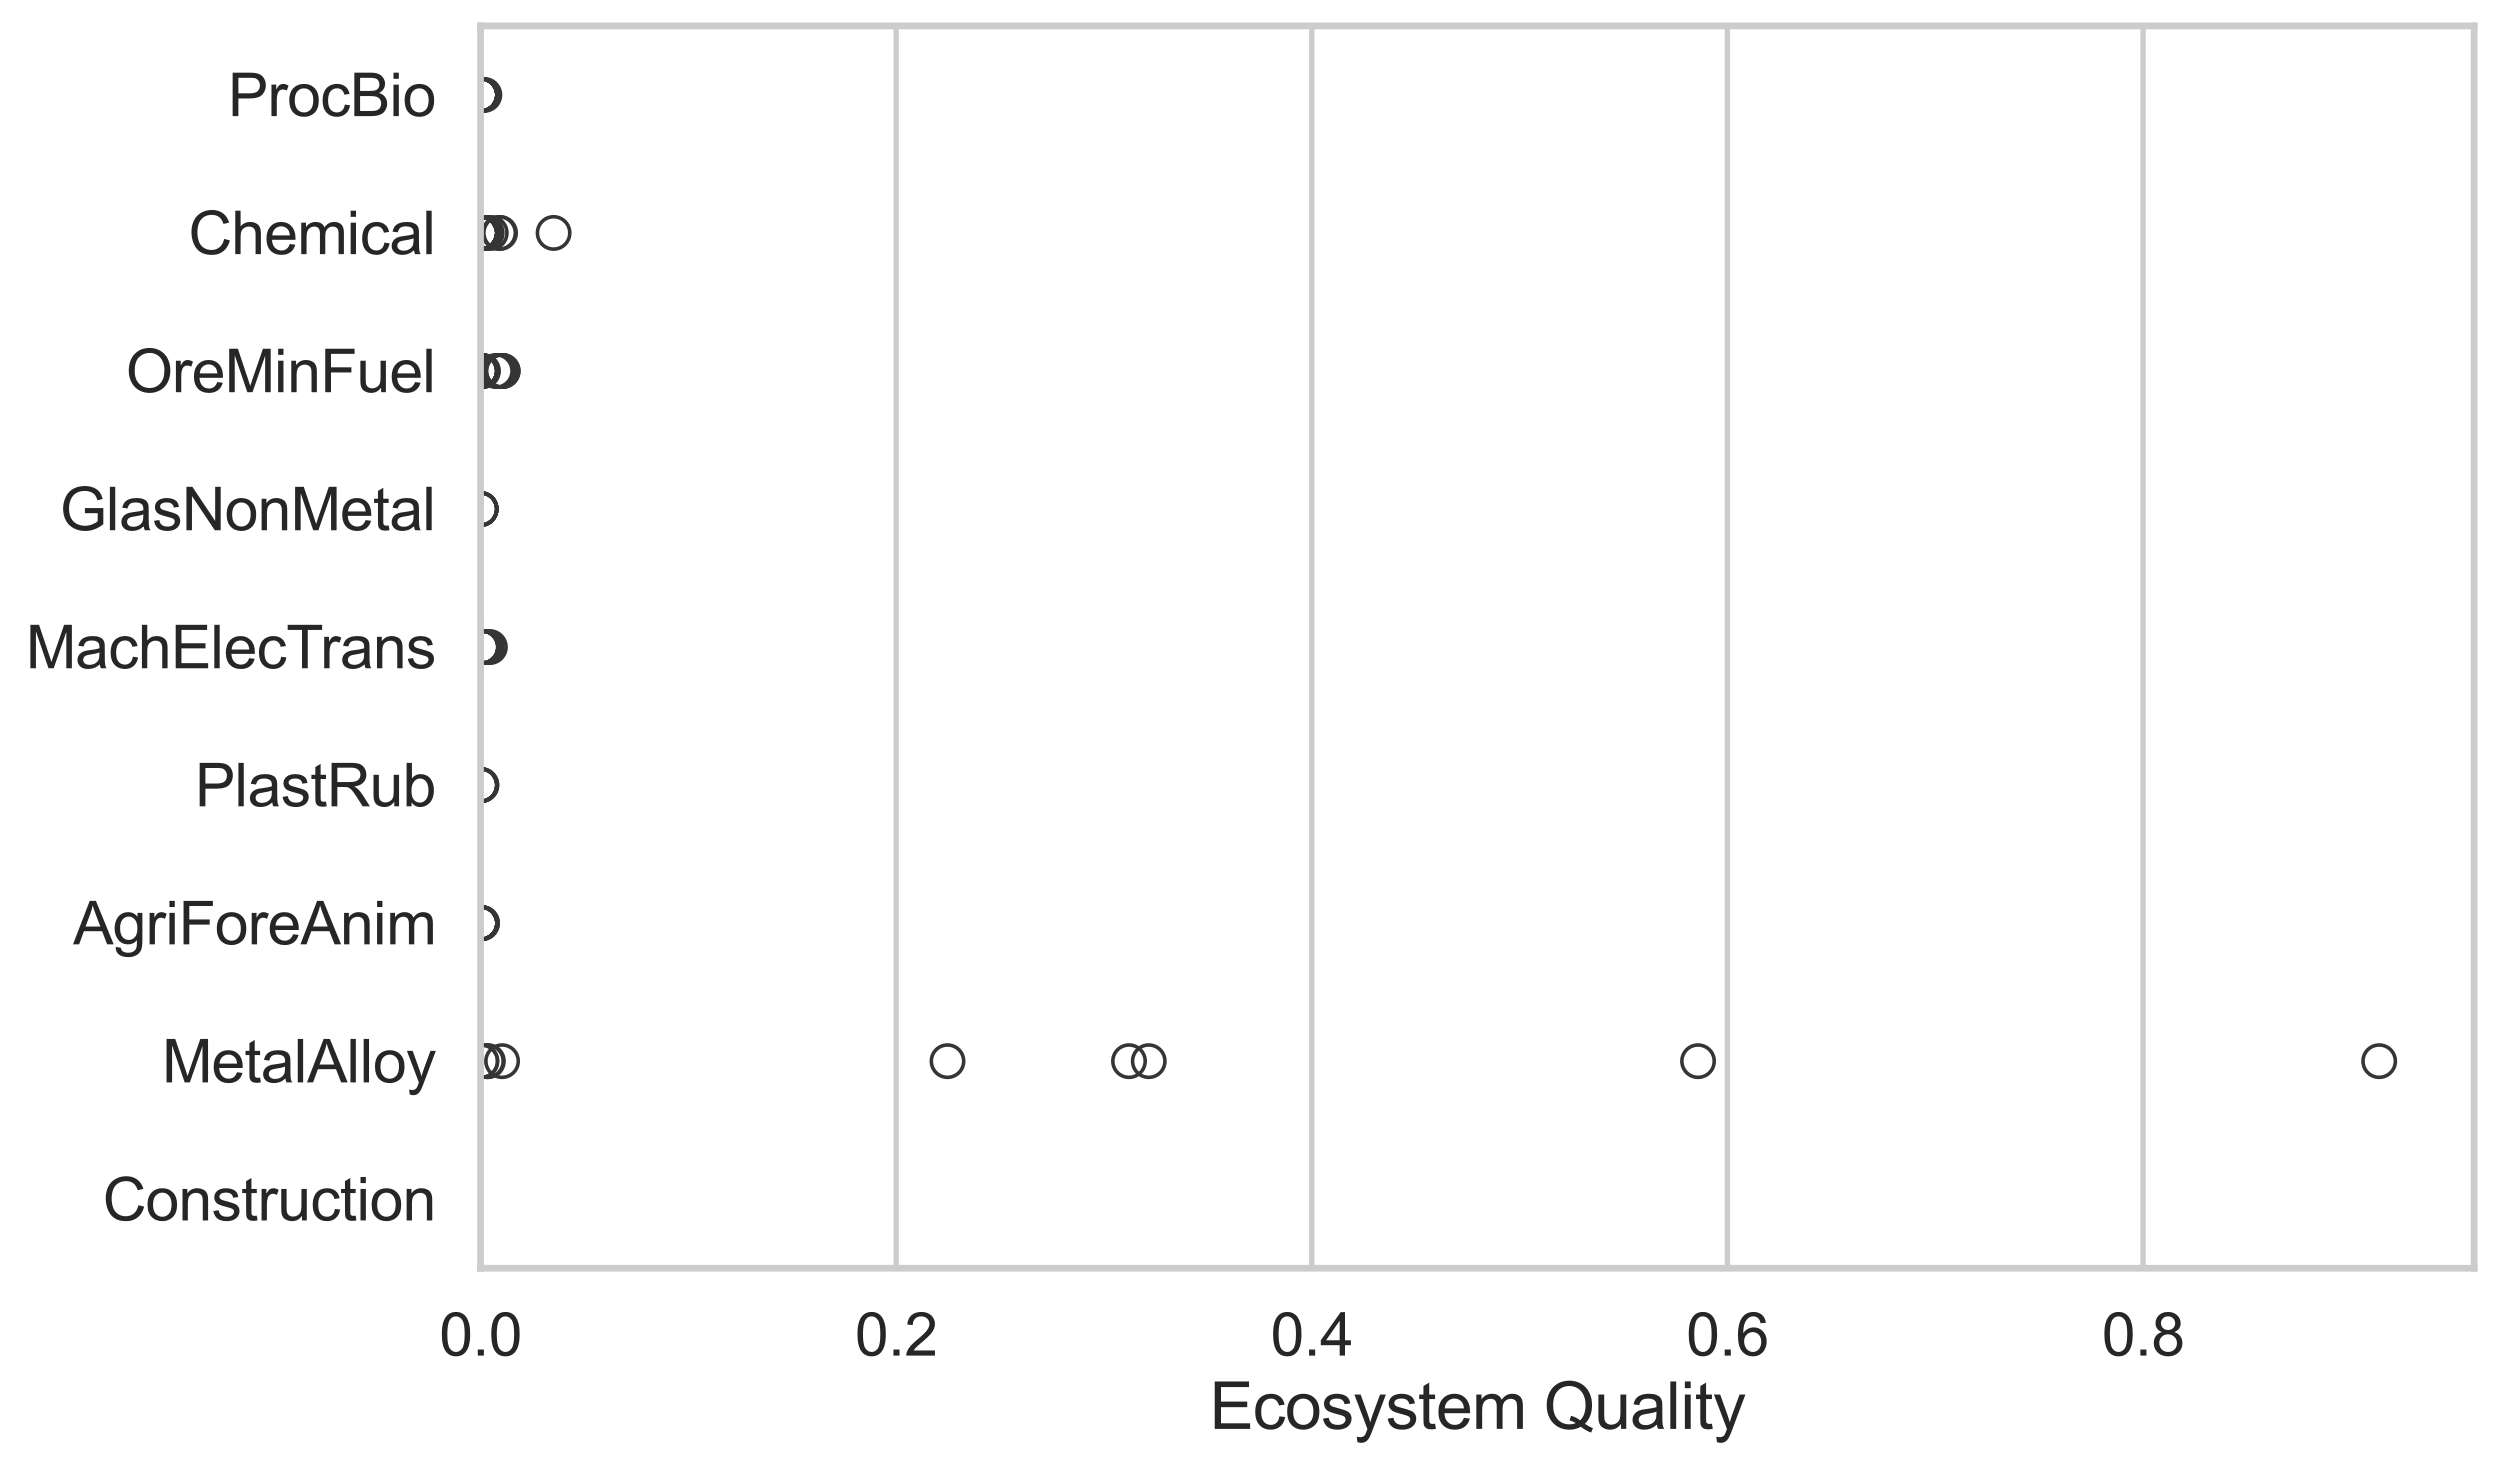 <?xml version="1.0" encoding="utf-8" standalone="no"?>
<!DOCTYPE svg PUBLIC "-//W3C//DTD SVG 1.1//EN"
  "http://www.w3.org/Graphics/SVG/1.1/DTD/svg11.dtd">
<svg xmlns:xlink="http://www.w3.org/1999/xlink" width="695.577pt" height="408.553pt" viewBox="0 0 695.577 408.553" xmlns="http://www.w3.org/2000/svg" version="1.1">
 <defs>
  <style type="text/css">*{stroke-linejoin: round; stroke-linecap: butt}</style>
 </defs>
 <g id="figure_1">
  <g id="patch_1">
   <path d="M 0 408.553 
L 695.577 408.553 
L 695.577 0 
L 0 0 
z
" style="fill: #ffffff"/>
  </g>
  <g id="axes_1">
   <g id="patch_2">
    <path d="M 133.697 352.86 
L 688.377 352.86 
L 688.377 7.2 
L 133.697 7.2 
z
" style="fill: #ffffff"/>
   </g>
   <g id="matplotlib.axis_1">
    <g id="xtick_1">
     <g id="line2d_1">
      <path d="M 133.697 352.86 
L 133.697 7.2 
" clip-path="url(#pd513750898)" style="fill: none; stroke: #cccccc; stroke-width: 1.5; stroke-linecap: round"/>
     </g>
     <g id="text_1">
      <!-- 0.0 -->
      <g style="fill: #262626" transform="translate(122.229 377.17) scale(0.165 -0.165)">
       <defs>
        <path id="ArialMT-30" d="M 266 2259 
Q 266 3072 433 3567 
Q 600 4063 929 4331 
Q 1259 4600 1759 4600 
Q 2128 4600 2406 4451 
Q 2684 4303 2865 4023 
Q 3047 3744 3150 3342 
Q 3253 2941 3253 2259 
Q 3253 1453 3087 958 
Q 2922 463 2592 192 
Q 2263 -78 1759 -78 
Q 1097 -78 719 397 
Q 266 969 266 2259 
z
M 844 2259 
Q 844 1131 1108 757 
Q 1372 384 1759 384 
Q 2147 384 2411 759 
Q 2675 1134 2675 2259 
Q 2675 3391 2411 3762 
Q 2147 4134 1753 4134 
Q 1366 4134 1134 3806 
Q 844 3388 844 2259 
z
" transform="scale(0.016)"/>
        <path id="ArialMT-2e" d="M 581 0 
L 581 641 
L 1222 641 
L 1222 0 
L 581 0 
z
" transform="scale(0.016)"/>
       </defs>
       <use xlink:href="#ArialMT-30"/>
       <use xlink:href="#ArialMT-2e" transform="translate(55.615 0)"/>
       <use xlink:href="#ArialMT-30" transform="translate(83.398 0)"/>
      </g>
     </g>
    </g>
    <g id="xtick_2">
     <g id="line2d_2">
      <path d="M 249.34 352.86 
L 249.34 7.2 
" clip-path="url(#pd513750898)" style="fill: none; stroke: #cccccc; stroke-width: 1.5; stroke-linecap: round"/>
     </g>
     <g id="text_2">
      <!-- 0.2 -->
      <g style="fill: #262626" transform="translate(237.873 377.17) scale(0.165 -0.165)">
       <defs>
        <path id="ArialMT-32" d="M 3222 541 
L 3222 0 
L 194 0 
Q 188 203 259 391 
Q 375 700 629 1000 
Q 884 1300 1366 1694 
Q 2113 2306 2375 2664 
Q 2638 3022 2638 3341 
Q 2638 3675 2398 3904 
Q 2159 4134 1775 4134 
Q 1369 4134 1125 3890 
Q 881 3647 878 3216 
L 300 3275 
Q 359 3922 746 4261 
Q 1134 4600 1788 4600 
Q 2447 4600 2831 4234 
Q 3216 3869 3216 3328 
Q 3216 3053 3103 2787 
Q 2991 2522 2730 2228 
Q 2469 1934 1863 1422 
Q 1356 997 1212 845 
Q 1069 694 975 541 
L 3222 541 
z
" transform="scale(0.016)"/>
       </defs>
       <use xlink:href="#ArialMT-30"/>
       <use xlink:href="#ArialMT-2e" transform="translate(55.615 0)"/>
       <use xlink:href="#ArialMT-32" transform="translate(83.398 0)"/>
      </g>
     </g>
    </g>
    <g id="xtick_3">
     <g id="line2d_3">
      <path d="M 364.983 352.86 
L 364.983 7.2 
" clip-path="url(#pd513750898)" style="fill: none; stroke: #cccccc; stroke-width: 1.5; stroke-linecap: round"/>
     </g>
     <g id="text_3">
      <!-- 0.4 -->
      <g style="fill: #262626" transform="translate(353.516 377.17) scale(0.165 -0.165)">
       <defs>
        <path id="ArialMT-34" d="M 2069 0 
L 2069 1097 
L 81 1097 
L 81 1613 
L 2172 4581 
L 2631 4581 
L 2631 1613 
L 3250 1613 
L 3250 1097 
L 2631 1097 
L 2631 0 
L 2069 0 
z
M 2069 1613 
L 2069 3678 
L 634 1613 
L 2069 1613 
z
" transform="scale(0.016)"/>
       </defs>
       <use xlink:href="#ArialMT-30"/>
       <use xlink:href="#ArialMT-2e" transform="translate(55.615 0)"/>
       <use xlink:href="#ArialMT-34" transform="translate(83.398 0)"/>
      </g>
     </g>
    </g>
    <g id="xtick_4">
     <g id="line2d_4">
      <path d="M 480.626 352.86 
L 480.626 7.2 
" clip-path="url(#pd513750898)" style="fill: none; stroke: #cccccc; stroke-width: 1.5; stroke-linecap: round"/>
     </g>
     <g id="text_4">
      <!-- 0.6 -->
      <g style="fill: #262626" transform="translate(469.159 377.17) scale(0.165 -0.165)">
       <defs>
        <path id="ArialMT-36" d="M 3184 3459 
L 2625 3416 
Q 2550 3747 2413 3897 
Q 2184 4138 1850 4138 
Q 1581 4138 1378 3988 
Q 1113 3794 959 3422 
Q 806 3050 800 2363 
Q 1003 2672 1297 2822 
Q 1591 2972 1913 2972 
Q 2475 2972 2870 2558 
Q 3266 2144 3266 1488 
Q 3266 1056 3080 686 
Q 2894 316 2569 119 
Q 2244 -78 1831 -78 
Q 1128 -78 684 439 
Q 241 956 241 2144 
Q 241 3472 731 4075 
Q 1159 4600 1884 4600 
Q 2425 4600 2770 4297 
Q 3116 3994 3184 3459 
z
M 888 1484 
Q 888 1194 1011 928 
Q 1134 663 1356 523 
Q 1578 384 1822 384 
Q 2178 384 2434 671 
Q 2691 959 2691 1453 
Q 2691 1928 2437 2201 
Q 2184 2475 1800 2475 
Q 1419 2475 1153 2201 
Q 888 1928 888 1484 
z
" transform="scale(0.016)"/>
       </defs>
       <use xlink:href="#ArialMT-30"/>
       <use xlink:href="#ArialMT-2e" transform="translate(55.615 0)"/>
       <use xlink:href="#ArialMT-36" transform="translate(83.398 0)"/>
      </g>
     </g>
    </g>
    <g id="xtick_5">
     <g id="line2d_5">
      <path d="M 596.269 352.86 
L 596.269 7.2 
" clip-path="url(#pd513750898)" style="fill: none; stroke: #cccccc; stroke-width: 1.5; stroke-linecap: round"/>
     </g>
     <g id="text_5">
      <!-- 0.8 -->
      <g style="fill: #262626" transform="translate(584.802 377.17) scale(0.165 -0.165)">
       <defs>
        <path id="ArialMT-38" d="M 1131 2484 
Q 781 2613 612 2850 
Q 444 3088 444 3419 
Q 444 3919 803 4259 
Q 1163 4600 1759 4600 
Q 2359 4600 2725 4251 
Q 3091 3903 3091 3403 
Q 3091 3084 2923 2848 
Q 2756 2613 2416 2484 
Q 2838 2347 3058 2040 
Q 3278 1734 3278 1309 
Q 3278 722 2862 322 
Q 2447 -78 1769 -78 
Q 1091 -78 675 323 
Q 259 725 259 1325 
Q 259 1772 486 2073 
Q 713 2375 1131 2484 
z
M 1019 3438 
Q 1019 3113 1228 2906 
Q 1438 2700 1772 2700 
Q 2097 2700 2305 2904 
Q 2513 3109 2513 3406 
Q 2513 3716 2298 3927 
Q 2084 4138 1766 4138 
Q 1444 4138 1231 3931 
Q 1019 3725 1019 3438 
z
M 838 1322 
Q 838 1081 952 856 
Q 1066 631 1291 507 
Q 1516 384 1775 384 
Q 2178 384 2440 643 
Q 2703 903 2703 1303 
Q 2703 1709 2433 1975 
Q 2163 2241 1756 2241 
Q 1359 2241 1098 1978 
Q 838 1716 838 1322 
z
" transform="scale(0.016)"/>
       </defs>
       <use xlink:href="#ArialMT-30"/>
       <use xlink:href="#ArialMT-2e" transform="translate(55.615 0)"/>
       <use xlink:href="#ArialMT-38" transform="translate(83.398 0)"/>
      </g>
     </g>
    </g>
    <g id="text_6">
     <!-- Ecosystem Quality -->
     <g style="fill: #262626" transform="translate(336.517 397.564) scale(0.18 -0.18)">
      <defs>
       <path id="ArialMT-45" d="M 506 0 
L 506 4581 
L 3819 4581 
L 3819 4041 
L 1113 4041 
L 1113 2638 
L 3647 2638 
L 3647 2100 
L 1113 2100 
L 1113 541 
L 3925 541 
L 3925 0 
L 506 0 
z
" transform="scale(0.016)"/>
       <path id="ArialMT-63" d="M 2588 1216 
L 3141 1144 
Q 3050 572 2676 248 
Q 2303 -75 1759 -75 
Q 1078 -75 664 370 
Q 250 816 250 1647 
Q 250 2184 428 2587 
Q 606 2991 970 3192 
Q 1334 3394 1763 3394 
Q 2303 3394 2647 3120 
Q 2991 2847 3088 2344 
L 2541 2259 
Q 2463 2594 2264 2762 
Q 2066 2931 1784 2931 
Q 1359 2931 1093 2626 
Q 828 2322 828 1663 
Q 828 994 1084 691 
Q 1341 388 1753 388 
Q 2084 388 2306 591 
Q 2528 794 2588 1216 
z
" transform="scale(0.016)"/>
       <path id="ArialMT-6f" d="M 213 1659 
Q 213 2581 725 3025 
Q 1153 3394 1769 3394 
Q 2453 3394 2887 2945 
Q 3322 2497 3322 1706 
Q 3322 1066 3130 698 
Q 2938 331 2570 128 
Q 2203 -75 1769 -75 
Q 1072 -75 642 372 
Q 213 819 213 1659 
z
M 791 1659 
Q 791 1022 1069 705 
Q 1347 388 1769 388 
Q 2188 388 2466 706 
Q 2744 1025 2744 1678 
Q 2744 2294 2464 2611 
Q 2184 2928 1769 2928 
Q 1347 2928 1069 2612 
Q 791 2297 791 1659 
z
" transform="scale(0.016)"/>
       <path id="ArialMT-73" d="M 197 991 
L 753 1078 
Q 800 744 1014 566 
Q 1228 388 1613 388 
Q 2000 388 2187 545 
Q 2375 703 2375 916 
Q 2375 1106 2209 1216 
Q 2094 1291 1634 1406 
Q 1016 1563 777 1677 
Q 538 1791 414 1992 
Q 291 2194 291 2438 
Q 291 2659 392 2848 
Q 494 3038 669 3163 
Q 800 3259 1026 3326 
Q 1253 3394 1513 3394 
Q 1903 3394 2198 3281 
Q 2494 3169 2634 2976 
Q 2775 2784 2828 2463 
L 2278 2388 
Q 2241 2644 2061 2787 
Q 1881 2931 1553 2931 
Q 1166 2931 1000 2803 
Q 834 2675 834 2503 
Q 834 2394 903 2306 
Q 972 2216 1119 2156 
Q 1203 2125 1616 2013 
Q 2213 1853 2448 1751 
Q 2684 1650 2818 1456 
Q 2953 1263 2953 975 
Q 2953 694 2789 445 
Q 2625 197 2315 61 
Q 2006 -75 1616 -75 
Q 969 -75 630 194 
Q 291 463 197 991 
z
" transform="scale(0.016)"/>
       <path id="ArialMT-79" d="M 397 -1278 
L 334 -750 
Q 519 -800 656 -800 
Q 844 -800 956 -737 
Q 1069 -675 1141 -563 
Q 1194 -478 1313 -144 
Q 1328 -97 1363 -6 
L 103 3319 
L 709 3319 
L 1400 1397 
Q 1534 1031 1641 628 
Q 1738 1016 1872 1384 
L 2581 3319 
L 3144 3319 
L 1881 -56 
Q 1678 -603 1566 -809 
Q 1416 -1088 1222 -1217 
Q 1028 -1347 759 -1347 
Q 597 -1347 397 -1278 
z
" transform="scale(0.016)"/>
       <path id="ArialMT-74" d="M 1650 503 
L 1731 6 
Q 1494 -44 1306 -44 
Q 1000 -44 831 53 
Q 663 150 594 308 
Q 525 466 525 972 
L 525 2881 
L 113 2881 
L 113 3319 
L 525 3319 
L 525 4141 
L 1084 4478 
L 1084 3319 
L 1650 3319 
L 1650 2881 
L 1084 2881 
L 1084 941 
Q 1084 700 1114 631 
Q 1144 563 1211 522 
Q 1278 481 1403 481 
Q 1497 481 1650 503 
z
" transform="scale(0.016)"/>
       <path id="ArialMT-65" d="M 2694 1069 
L 3275 997 
Q 3138 488 2766 206 
Q 2394 -75 1816 -75 
Q 1088 -75 661 373 
Q 234 822 234 1631 
Q 234 2469 665 2931 
Q 1097 3394 1784 3394 
Q 2450 3394 2872 2941 
Q 3294 2488 3294 1666 
Q 3294 1616 3291 1516 
L 816 1516 
Q 847 969 1125 678 
Q 1403 388 1819 388 
Q 2128 388 2347 550 
Q 2566 713 2694 1069 
z
M 847 1978 
L 2700 1978 
Q 2663 2397 2488 2606 
Q 2219 2931 1791 2931 
Q 1403 2931 1139 2672 
Q 875 2413 847 1978 
z
" transform="scale(0.016)"/>
       <path id="ArialMT-6d" d="M 422 0 
L 422 3319 
L 925 3319 
L 925 2853 
Q 1081 3097 1340 3245 
Q 1600 3394 1931 3394 
Q 2300 3394 2536 3241 
Q 2772 3088 2869 2813 
Q 3263 3394 3894 3394 
Q 4388 3394 4653 3120 
Q 4919 2847 4919 2278 
L 4919 0 
L 4359 0 
L 4359 2091 
Q 4359 2428 4304 2576 
Q 4250 2725 4106 2815 
Q 3963 2906 3769 2906 
Q 3419 2906 3187 2673 
Q 2956 2441 2956 1928 
L 2956 0 
L 2394 0 
L 2394 2156 
Q 2394 2531 2256 2718 
Q 2119 2906 1806 2906 
Q 1569 2906 1367 2781 
Q 1166 2656 1075 2415 
Q 984 2175 984 1722 
L 984 0 
L 422 0 
z
" transform="scale(0.016)"/>
       <path id="ArialMT-20" transform="scale(0.016)"/>
       <path id="ArialMT-51" d="M 3966 491 
Q 4388 200 4744 66 
L 4566 -356 
Q 4072 -178 3581 206 
Q 3072 -78 2456 -78 
Q 1834 -78 1328 222 
Q 822 522 548 1065 
Q 275 1609 275 2291 
Q 275 2969 550 3525 
Q 825 4081 1333 4372 
Q 1841 4663 2469 4663 
Q 3103 4663 3612 4361 
Q 4122 4059 4389 3517 
Q 4656 2975 4656 2294 
Q 4656 1728 4484 1276 
Q 4313 825 3966 491 
z
M 2631 1266 
Q 3156 1119 3497 828 
Q 4031 1316 4031 2294 
Q 4031 2850 3842 3265 
Q 3653 3681 3289 3911 
Q 2925 4141 2472 4141 
Q 1794 4141 1347 3677 
Q 900 3213 900 2291 
Q 900 1397 1342 919 
Q 1784 441 2472 441 
Q 2797 441 3084 563 
Q 2800 747 2484 825 
L 2631 1266 
z
" transform="scale(0.016)"/>
       <path id="ArialMT-75" d="M 2597 0 
L 2597 488 
Q 2209 -75 1544 -75 
Q 1250 -75 995 37 
Q 741 150 617 320 
Q 494 491 444 738 
Q 409 903 409 1263 
L 409 3319 
L 972 3319 
L 972 1478 
Q 972 1038 1006 884 
Q 1059 663 1231 536 
Q 1403 409 1656 409 
Q 1909 409 2131 539 
Q 2353 669 2445 892 
Q 2538 1116 2538 1541 
L 2538 3319 
L 3100 3319 
L 3100 0 
L 2597 0 
z
" transform="scale(0.016)"/>
       <path id="ArialMT-61" d="M 2588 409 
Q 2275 144 1986 34 
Q 1697 -75 1366 -75 
Q 819 -75 525 192 
Q 231 459 231 875 
Q 231 1119 342 1320 
Q 453 1522 633 1644 
Q 813 1766 1038 1828 
Q 1203 1872 1538 1913 
Q 2219 1994 2541 2106 
Q 2544 2222 2544 2253 
Q 2544 2597 2384 2738 
Q 2169 2928 1744 2928 
Q 1347 2928 1158 2789 
Q 969 2650 878 2297 
L 328 2372 
Q 403 2725 575 2942 
Q 747 3159 1072 3276 
Q 1397 3394 1825 3394 
Q 2250 3394 2515 3294 
Q 2781 3194 2906 3042 
Q 3031 2891 3081 2659 
Q 3109 2516 3109 2141 
L 3109 1391 
Q 3109 606 3145 398 
Q 3181 191 3288 0 
L 2700 0 
Q 2613 175 2588 409 
z
M 2541 1666 
Q 2234 1541 1622 1453 
Q 1275 1403 1131 1340 
Q 988 1278 909 1158 
Q 831 1038 831 891 
Q 831 666 1001 516 
Q 1172 366 1500 366 
Q 1825 366 2078 508 
Q 2331 650 2450 897 
Q 2541 1088 2541 1459 
L 2541 1666 
z
" transform="scale(0.016)"/>
       <path id="ArialMT-6c" d="M 409 0 
L 409 4581 
L 972 4581 
L 972 0 
L 409 0 
z
" transform="scale(0.016)"/>
       <path id="ArialMT-69" d="M 425 3934 
L 425 4581 
L 988 4581 
L 988 3934 
L 425 3934 
z
M 425 0 
L 425 3319 
L 988 3319 
L 988 0 
L 425 0 
z
" transform="scale(0.016)"/>
      </defs>
      <use xlink:href="#ArialMT-45"/>
      <use xlink:href="#ArialMT-63" transform="translate(66.699 0)"/>
      <use xlink:href="#ArialMT-6f" transform="translate(116.699 0)"/>
      <use xlink:href="#ArialMT-73" transform="translate(172.314 0)"/>
      <use xlink:href="#ArialMT-79" transform="translate(222.314 0)"/>
      <use xlink:href="#ArialMT-73" transform="translate(272.314 0)"/>
      <use xlink:href="#ArialMT-74" transform="translate(322.314 0)"/>
      <use xlink:href="#ArialMT-65" transform="translate(350.098 0)"/>
      <use xlink:href="#ArialMT-6d" transform="translate(405.713 0)"/>
      <use xlink:href="#ArialMT-20" transform="translate(489.014 0)"/>
      <use xlink:href="#ArialMT-51" transform="translate(516.797 0)"/>
      <use xlink:href="#ArialMT-75" transform="translate(594.58 0)"/>
      <use xlink:href="#ArialMT-61" transform="translate(650.195 0)"/>
      <use xlink:href="#ArialMT-6c" transform="translate(705.811 0)"/>
      <use xlink:href="#ArialMT-69" transform="translate(728.027 0)"/>
      <use xlink:href="#ArialMT-74" transform="translate(750.244 0)"/>
      <use xlink:href="#ArialMT-79" transform="translate(778.027 0)"/>
     </g>
    </g>
   </g>
   <g id="matplotlib.axis_2">
    <g id="ytick_1">
     <g id="text_7">
      <!-- ProcBio -->
      <g style="fill: #262626" transform="translate(63.424 32.309) scale(0.165 -0.165)">
       <defs>
        <path id="ArialMT-50" d="M 494 0 
L 494 4581 
L 2222 4581 
Q 2678 4581 2919 4538 
Q 3256 4481 3484 4323 
Q 3713 4166 3852 3881 
Q 3991 3597 3991 3256 
Q 3991 2672 3619 2267 
Q 3247 1863 2275 1863 
L 1100 1863 
L 1100 0 
L 494 0 
z
M 1100 2403 
L 2284 2403 
Q 2872 2403 3119 2622 
Q 3366 2841 3366 3238 
Q 3366 3525 3220 3729 
Q 3075 3934 2838 4000 
Q 2684 4041 2272 4041 
L 1100 4041 
L 1100 2403 
z
" transform="scale(0.016)"/>
        <path id="ArialMT-72" d="M 416 0 
L 416 3319 
L 922 3319 
L 922 2816 
Q 1116 3169 1280 3281 
Q 1444 3394 1641 3394 
Q 1925 3394 2219 3213 
L 2025 2691 
Q 1819 2813 1613 2813 
Q 1428 2813 1281 2702 
Q 1134 2591 1072 2394 
Q 978 2094 978 1738 
L 978 0 
L 416 0 
z
" transform="scale(0.016)"/>
        <path id="ArialMT-42" d="M 469 0 
L 469 4581 
L 2188 4581 
Q 2713 4581 3030 4442 
Q 3347 4303 3526 4014 
Q 3706 3725 3706 3409 
Q 3706 3116 3547 2856 
Q 3388 2597 3066 2438 
Q 3481 2316 3704 2022 
Q 3928 1728 3928 1328 
Q 3928 1006 3792 729 
Q 3656 453 3456 303 
Q 3256 153 2954 76 
Q 2653 0 2216 0 
L 469 0 
z
M 1075 2656 
L 2066 2656 
Q 2469 2656 2644 2709 
Q 2875 2778 2992 2937 
Q 3109 3097 3109 3338 
Q 3109 3566 3000 3739 
Q 2891 3913 2687 3977 
Q 2484 4041 1991 4041 
L 1075 4041 
L 1075 2656 
z
M 1075 541 
L 2216 541 
Q 2509 541 2628 563 
Q 2838 600 2978 687 
Q 3119 775 3209 942 
Q 3300 1109 3300 1328 
Q 3300 1584 3169 1773 
Q 3038 1963 2805 2039 
Q 2572 2116 2134 2116 
L 1075 2116 
L 1075 541 
z
" transform="scale(0.016)"/>
       </defs>
       <use xlink:href="#ArialMT-50"/>
       <use xlink:href="#ArialMT-72" transform="translate(66.699 0)"/>
       <use xlink:href="#ArialMT-6f" transform="translate(100 0)"/>
       <use xlink:href="#ArialMT-63" transform="translate(155.615 0)"/>
       <use xlink:href="#ArialMT-42" transform="translate(205.615 0)"/>
       <use xlink:href="#ArialMT-69" transform="translate(272.314 0)"/>
       <use xlink:href="#ArialMT-6f" transform="translate(294.531 0)"/>
      </g>
     </g>
    </g>
    <g id="ytick_2">
     <g id="text_8">
      <!-- Chemical -->
      <g style="fill: #262626" transform="translate(52.428 70.715) scale(0.165 -0.165)">
       <defs>
        <path id="ArialMT-43" d="M 3763 1606 
L 4369 1453 
Q 4178 706 3683 314 
Q 3188 -78 2472 -78 
Q 1731 -78 1267 223 
Q 803 525 561 1097 
Q 319 1669 319 2325 
Q 319 3041 592 3573 
Q 866 4106 1370 4382 
Q 1875 4659 2481 4659 
Q 3169 4659 3637 4309 
Q 4106 3959 4291 3325 
L 3694 3184 
Q 3534 3684 3231 3912 
Q 2928 4141 2469 4141 
Q 1941 4141 1586 3887 
Q 1231 3634 1087 3207 
Q 944 2781 944 2328 
Q 944 1744 1114 1308 
Q 1284 872 1643 656 
Q 2003 441 2422 441 
Q 2931 441 3284 734 
Q 3638 1028 3763 1606 
z
" transform="scale(0.016)"/>
        <path id="ArialMT-68" d="M 422 0 
L 422 4581 
L 984 4581 
L 984 2938 
Q 1378 3394 1978 3394 
Q 2347 3394 2619 3248 
Q 2891 3103 3008 2847 
Q 3125 2591 3125 2103 
L 3125 0 
L 2563 0 
L 2563 2103 
Q 2563 2525 2380 2717 
Q 2197 2909 1863 2909 
Q 1613 2909 1392 2779 
Q 1172 2650 1078 2428 
Q 984 2206 984 1816 
L 984 0 
L 422 0 
z
" transform="scale(0.016)"/>
       </defs>
       <use xlink:href="#ArialMT-43"/>
       <use xlink:href="#ArialMT-68" transform="translate(72.217 0)"/>
       <use xlink:href="#ArialMT-65" transform="translate(127.832 0)"/>
       <use xlink:href="#ArialMT-6d" transform="translate(183.447 0)"/>
       <use xlink:href="#ArialMT-69" transform="translate(266.748 0)"/>
       <use xlink:href="#ArialMT-63" transform="translate(288.965 0)"/>
       <use xlink:href="#ArialMT-61" transform="translate(338.965 0)"/>
       <use xlink:href="#ArialMT-6c" transform="translate(394.58 0)"/>
      </g>
     </g>
    </g>
    <g id="ytick_3">
     <g id="text_9">
      <!-- OreMinFuel -->
      <g style="fill: #262626" transform="translate(35.013 109.122) scale(0.165 -0.165)">
       <defs>
        <path id="ArialMT-4f" d="M 309 2231 
Q 309 3372 921 4017 
Q 1534 4663 2503 4663 
Q 3138 4663 3647 4359 
Q 4156 4056 4423 3514 
Q 4691 2972 4691 2284 
Q 4691 1588 4409 1038 
Q 4128 488 3612 205 
Q 3097 -78 2500 -78 
Q 1853 -78 1343 234 
Q 834 547 571 1087 
Q 309 1628 309 2231 
z
M 934 2222 
Q 934 1394 1379 917 
Q 1825 441 2497 441 
Q 3181 441 3623 922 
Q 4066 1403 4066 2288 
Q 4066 2847 3877 3264 
Q 3688 3681 3323 3911 
Q 2959 4141 2506 4141 
Q 1863 4141 1398 3698 
Q 934 3256 934 2222 
z
" transform="scale(0.016)"/>
        <path id="ArialMT-4d" d="M 475 0 
L 475 4581 
L 1388 4581 
L 2472 1338 
Q 2622 884 2691 659 
Q 2769 909 2934 1394 
L 4031 4581 
L 4847 4581 
L 4847 0 
L 4263 0 
L 4263 3834 
L 2931 0 
L 2384 0 
L 1059 3900 
L 1059 0 
L 475 0 
z
" transform="scale(0.016)"/>
        <path id="ArialMT-6e" d="M 422 0 
L 422 3319 
L 928 3319 
L 928 2847 
Q 1294 3394 1984 3394 
Q 2284 3394 2536 3286 
Q 2788 3178 2913 3003 
Q 3038 2828 3088 2588 
Q 3119 2431 3119 2041 
L 3119 0 
L 2556 0 
L 2556 2019 
Q 2556 2363 2490 2533 
Q 2425 2703 2258 2804 
Q 2091 2906 1866 2906 
Q 1506 2906 1245 2678 
Q 984 2450 984 1813 
L 984 0 
L 422 0 
z
" transform="scale(0.016)"/>
        <path id="ArialMT-46" d="M 525 0 
L 525 4581 
L 3616 4581 
L 3616 4041 
L 1131 4041 
L 1131 2622 
L 3281 2622 
L 3281 2081 
L 1131 2081 
L 1131 0 
L 525 0 
z
" transform="scale(0.016)"/>
       </defs>
       <use xlink:href="#ArialMT-4f"/>
       <use xlink:href="#ArialMT-72" transform="translate(77.783 0)"/>
       <use xlink:href="#ArialMT-65" transform="translate(111.084 0)"/>
       <use xlink:href="#ArialMT-4d" transform="translate(166.699 0)"/>
       <use xlink:href="#ArialMT-69" transform="translate(250 0)"/>
       <use xlink:href="#ArialMT-6e" transform="translate(272.217 0)"/>
       <use xlink:href="#ArialMT-46" transform="translate(327.832 0)"/>
       <use xlink:href="#ArialMT-75" transform="translate(388.916 0)"/>
       <use xlink:href="#ArialMT-65" transform="translate(444.531 0)"/>
       <use xlink:href="#ArialMT-6c" transform="translate(500.146 0)"/>
      </g>
     </g>
    </g>
    <g id="ytick_4">
     <g id="text_10">
      <!-- GlasNonMetal -->
      <g style="fill: #262626" transform="translate(16.659 147.529) scale(0.165 -0.165)">
       <defs>
        <path id="ArialMT-47" d="M 2638 1797 
L 2638 2334 
L 4578 2338 
L 4578 638 
Q 4131 281 3656 101 
Q 3181 -78 2681 -78 
Q 2006 -78 1454 211 
Q 903 500 622 1047 
Q 341 1594 341 2269 
Q 341 2938 620 3517 
Q 900 4097 1425 4378 
Q 1950 4659 2634 4659 
Q 3131 4659 3532 4498 
Q 3934 4338 4162 4050 
Q 4391 3763 4509 3300 
L 3963 3150 
Q 3859 3500 3706 3700 
Q 3553 3900 3268 4020 
Q 2984 4141 2638 4141 
Q 2222 4141 1919 4014 
Q 1616 3888 1430 3681 
Q 1244 3475 1141 3228 
Q 966 2803 966 2306 
Q 966 1694 1177 1281 
Q 1388 869 1791 669 
Q 2194 469 2647 469 
Q 3041 469 3416 620 
Q 3791 772 3984 944 
L 3984 1797 
L 2638 1797 
z
" transform="scale(0.016)"/>
        <path id="ArialMT-4e" d="M 488 0 
L 488 4581 
L 1109 4581 
L 3516 984 
L 3516 4581 
L 4097 4581 
L 4097 0 
L 3475 0 
L 1069 3600 
L 1069 0 
L 488 0 
z
" transform="scale(0.016)"/>
       </defs>
       <use xlink:href="#ArialMT-47"/>
       <use xlink:href="#ArialMT-6c" transform="translate(77.783 0)"/>
       <use xlink:href="#ArialMT-61" transform="translate(100 0)"/>
       <use xlink:href="#ArialMT-73" transform="translate(155.615 0)"/>
       <use xlink:href="#ArialMT-4e" transform="translate(205.615 0)"/>
       <use xlink:href="#ArialMT-6f" transform="translate(277.832 0)"/>
       <use xlink:href="#ArialMT-6e" transform="translate(333.447 0)"/>
       <use xlink:href="#ArialMT-4d" transform="translate(389.062 0)"/>
       <use xlink:href="#ArialMT-65" transform="translate(472.363 0)"/>
       <use xlink:href="#ArialMT-74" transform="translate(527.979 0)"/>
       <use xlink:href="#ArialMT-61" transform="translate(555.762 0)"/>
       <use xlink:href="#ArialMT-6c" transform="translate(611.377 0)"/>
      </g>
     </g>
    </g>
    <g id="ytick_5">
     <g id="text_11">
      <!-- MachElecTrans -->
      <g style="fill: #262626" transform="translate(7.2 185.935) scale(0.165 -0.165)">
       <defs>
        <path id="ArialMT-54" d="M 1659 0 
L 1659 4041 
L 150 4041 
L 150 4581 
L 3781 4581 
L 3781 4041 
L 2266 4041 
L 2266 0 
L 1659 0 
z
" transform="scale(0.016)"/>
       </defs>
       <use xlink:href="#ArialMT-4d"/>
       <use xlink:href="#ArialMT-61" transform="translate(83.301 0)"/>
       <use xlink:href="#ArialMT-63" transform="translate(138.916 0)"/>
       <use xlink:href="#ArialMT-68" transform="translate(188.916 0)"/>
       <use xlink:href="#ArialMT-45" transform="translate(244.531 0)"/>
       <use xlink:href="#ArialMT-6c" transform="translate(311.23 0)"/>
       <use xlink:href="#ArialMT-65" transform="translate(333.447 0)"/>
       <use xlink:href="#ArialMT-63" transform="translate(389.062 0)"/>
       <use xlink:href="#ArialMT-54" transform="translate(439.062 0)"/>
       <use xlink:href="#ArialMT-72" transform="translate(496.396 0)"/>
       <use xlink:href="#ArialMT-61" transform="translate(529.697 0)"/>
       <use xlink:href="#ArialMT-6e" transform="translate(585.312 0)"/>
       <use xlink:href="#ArialMT-73" transform="translate(640.928 0)"/>
      </g>
     </g>
    </g>
    <g id="ytick_6">
     <g id="text_12">
      <!-- PlastRub -->
      <g style="fill: #262626" transform="translate(54.248 224.342) scale(0.165 -0.165)">
       <defs>
        <path id="ArialMT-52" d="M 503 0 
L 503 4581 
L 2534 4581 
Q 3147 4581 3465 4457 
Q 3784 4334 3975 4021 
Q 4166 3709 4166 3331 
Q 4166 2844 3850 2509 
Q 3534 2175 2875 2084 
Q 3116 1969 3241 1856 
Q 3506 1613 3744 1247 
L 4541 0 
L 3778 0 
L 3172 953 
Q 2906 1366 2734 1584 
Q 2563 1803 2427 1890 
Q 2291 1978 2150 2013 
Q 2047 2034 1813 2034 
L 1109 2034 
L 1109 0 
L 503 0 
z
M 1109 2559 
L 2413 2559 
Q 2828 2559 3062 2645 
Q 3297 2731 3419 2920 
Q 3541 3109 3541 3331 
Q 3541 3656 3305 3865 
Q 3069 4075 2559 4075 
L 1109 4075 
L 1109 2559 
z
" transform="scale(0.016)"/>
        <path id="ArialMT-62" d="M 941 0 
L 419 0 
L 419 4581 
L 981 4581 
L 981 2947 
Q 1338 3394 1891 3394 
Q 2197 3394 2470 3270 
Q 2744 3147 2920 2923 
Q 3097 2700 3197 2384 
Q 3297 2069 3297 1709 
Q 3297 856 2875 390 
Q 2453 -75 1863 -75 
Q 1275 -75 941 416 
L 941 0 
z
M 934 1684 
Q 934 1088 1097 822 
Q 1363 388 1816 388 
Q 2184 388 2453 708 
Q 2722 1028 2722 1663 
Q 2722 2313 2464 2622 
Q 2206 2931 1841 2931 
Q 1472 2931 1203 2611 
Q 934 2291 934 1684 
z
" transform="scale(0.016)"/>
       </defs>
       <use xlink:href="#ArialMT-50"/>
       <use xlink:href="#ArialMT-6c" transform="translate(66.699 0)"/>
       <use xlink:href="#ArialMT-61" transform="translate(88.916 0)"/>
       <use xlink:href="#ArialMT-73" transform="translate(144.531 0)"/>
       <use xlink:href="#ArialMT-74" transform="translate(194.531 0)"/>
       <use xlink:href="#ArialMT-52" transform="translate(222.314 0)"/>
       <use xlink:href="#ArialMT-75" transform="translate(294.531 0)"/>
       <use xlink:href="#ArialMT-62" transform="translate(350.146 0)"/>
      </g>
     </g>
    </g>
    <g id="ytick_7">
     <g id="text_13">
      <!-- AgriForeAnim -->
      <g style="fill: #262626" transform="translate(20.341 262.749) scale(0.165 -0.165)">
       <defs>
        <path id="ArialMT-41" d="M -9 0 
L 1750 4581 
L 2403 4581 
L 4278 0 
L 3588 0 
L 3053 1388 
L 1138 1388 
L 634 0 
L -9 0 
z
M 1313 1881 
L 2866 1881 
L 2388 3150 
Q 2169 3728 2063 4100 
Q 1975 3659 1816 3225 
L 1313 1881 
z
" transform="scale(0.016)"/>
        <path id="ArialMT-67" d="M 319 -275 
L 866 -356 
Q 900 -609 1056 -725 
Q 1266 -881 1628 -881 
Q 2019 -881 2231 -725 
Q 2444 -569 2519 -288 
Q 2563 -116 2559 434 
Q 2191 0 1641 0 
Q 956 0 581 494 
Q 206 988 206 1678 
Q 206 2153 378 2554 
Q 550 2956 876 3175 
Q 1203 3394 1644 3394 
Q 2231 3394 2613 2919 
L 2613 3319 
L 3131 3319 
L 3131 450 
Q 3131 -325 2973 -648 
Q 2816 -972 2473 -1159 
Q 2131 -1347 1631 -1347 
Q 1038 -1347 672 -1080 
Q 306 -813 319 -275 
z
M 784 1719 
Q 784 1066 1043 766 
Q 1303 466 1694 466 
Q 2081 466 2343 764 
Q 2606 1063 2606 1700 
Q 2606 2309 2336 2618 
Q 2066 2928 1684 2928 
Q 1309 2928 1046 2623 
Q 784 2319 784 1719 
z
" transform="scale(0.016)"/>
       </defs>
       <use xlink:href="#ArialMT-41"/>
       <use xlink:href="#ArialMT-67" transform="translate(66.699 0)"/>
       <use xlink:href="#ArialMT-72" transform="translate(122.314 0)"/>
       <use xlink:href="#ArialMT-69" transform="translate(155.615 0)"/>
       <use xlink:href="#ArialMT-46" transform="translate(177.832 0)"/>
       <use xlink:href="#ArialMT-6f" transform="translate(238.916 0)"/>
       <use xlink:href="#ArialMT-72" transform="translate(294.531 0)"/>
       <use xlink:href="#ArialMT-65" transform="translate(327.832 0)"/>
       <use xlink:href="#ArialMT-41" transform="translate(383.447 0)"/>
       <use xlink:href="#ArialMT-6e" transform="translate(450.146 0)"/>
       <use xlink:href="#ArialMT-69" transform="translate(505.762 0)"/>
       <use xlink:href="#ArialMT-6d" transform="translate(527.979 0)"/>
      </g>
     </g>
    </g>
    <g id="ytick_8">
     <g id="text_14">
      <!-- MetalAlloy -->
      <g style="fill: #262626" transform="translate(45.088 301.155) scale(0.165 -0.165)">
       <use xlink:href="#ArialMT-4d"/>
       <use xlink:href="#ArialMT-65" transform="translate(83.301 0)"/>
       <use xlink:href="#ArialMT-74" transform="translate(138.916 0)"/>
       <use xlink:href="#ArialMT-61" transform="translate(166.699 0)"/>
       <use xlink:href="#ArialMT-6c" transform="translate(222.314 0)"/>
       <use xlink:href="#ArialMT-41" transform="translate(244.531 0)"/>
       <use xlink:href="#ArialMT-6c" transform="translate(311.23 0)"/>
       <use xlink:href="#ArialMT-6c" transform="translate(333.447 0)"/>
       <use xlink:href="#ArialMT-6f" transform="translate(355.664 0)"/>
       <use xlink:href="#ArialMT-79" transform="translate(411.279 0)"/>
      </g>
     </g>
    </g>
    <g id="ytick_9">
     <g id="text_15">
      <!-- Construction -->
      <g style="fill: #262626" transform="translate(28.575 339.562) scale(0.165 -0.165)">
       <use xlink:href="#ArialMT-43"/>
       <use xlink:href="#ArialMT-6f" transform="translate(72.217 0)"/>
       <use xlink:href="#ArialMT-6e" transform="translate(127.832 0)"/>
       <use xlink:href="#ArialMT-73" transform="translate(183.447 0)"/>
       <use xlink:href="#ArialMT-74" transform="translate(233.447 0)"/>
       <use xlink:href="#ArialMT-72" transform="translate(261.23 0)"/>
       <use xlink:href="#ArialMT-75" transform="translate(294.531 0)"/>
       <use xlink:href="#ArialMT-63" transform="translate(350.146 0)"/>
       <use xlink:href="#ArialMT-74" transform="translate(400.146 0)"/>
       <use xlink:href="#ArialMT-69" transform="translate(427.93 0)"/>
       <use xlink:href="#ArialMT-6f" transform="translate(450.146 0)"/>
       <use xlink:href="#ArialMT-6e" transform="translate(505.762 0)"/>
      </g>
     </g>
    </g>
   </g>
   <g id="patch_3">
    <path d="M 133.701 11.041 
L 133.701 41.766 
L 133.714 41.766 
L 133.714 11.041 
L 133.701 11.041 
z
" clip-path="url(#pd513750898)" style="fill: #ca74db; stroke: #353535; stroke-linejoin: miter"/>
   </g>
   <g id="line2d_6">
    <path d="M 133.701 26.403 
L 133.697 26.403 
" clip-path="url(#pd513750898)" style="fill: none; stroke: #353535"/>
   </g>
   <g id="line2d_7">
    <path d="M 133.714 26.403 
L 133.733 26.403 
" clip-path="url(#pd513750898)" style="fill: none; stroke: #353535"/>
   </g>
   <g id="line2d_8">
    <path d="M 133.697 18.722 
L 133.697 34.085 
" clip-path="url(#pd513750898)" style="fill: none; stroke: #353535; stroke-linecap: round"/>
   </g>
   <g id="line2d_9">
    <path d="M 133.733 18.722 
L 133.733 34.085 
" clip-path="url(#pd513750898)" style="fill: none; stroke: #353535; stroke-linecap: round"/>
   </g>
   <g id="line2d_10">
    <defs>
     <path id="ma37344545a" d="M 0 4.5 
C 1.193 4.5 2.338 4.026 3.182 3.182 
C 4.026 2.338 4.5 1.193 4.5 0 
C 4.5 -1.193 4.026 -2.338 3.182 -3.182 
C 2.338 -4.026 1.193 -4.5 0 -4.5 
C -1.193 -4.5 -2.338 -4.026 -3.182 -3.182 
C -4.026 -2.338 -4.5 -1.193 -4.5 0 
C -4.5 1.193 -4.026 2.338 -3.182 3.182 
C -2.338 4.026 -1.193 4.5 0 4.5 
z
" style="stroke: #353535"/>
    </defs>
    <g clip-path="url(#pd513750898)">
     <use xlink:href="#ma37344545a" x="133.739" y="26.403" style="fill-opacity: 0; stroke: #353535"/>
     <use xlink:href="#ma37344545a" x="133.965" y="26.403" style="fill-opacity: 0; stroke: #353535"/>
     <use xlink:href="#ma37344545a" x="133.765" y="26.403" style="fill-opacity: 0; stroke: #353535"/>
     <use xlink:href="#ma37344545a" x="133.737" y="26.403" style="fill-opacity: 0; stroke: #353535"/>
     <use xlink:href="#ma37344545a" x="133.745" y="26.403" style="fill-opacity: 0; stroke: #353535"/>
     <use xlink:href="#ma37344545a" x="133.823" y="26.403" style="fill-opacity: 0; stroke: #353535"/>
     <use xlink:href="#ma37344545a" x="134.759" y="26.403" style="fill-opacity: 0; stroke: #353535"/>
     <use xlink:href="#ma37344545a" x="133.753" y="26.403" style="fill-opacity: 0; stroke: #353535"/>
     <use xlink:href="#ma37344545a" x="133.816" y="26.403" style="fill-opacity: 0; stroke: #353535"/>
     <use xlink:href="#ma37344545a" x="133.763" y="26.403" style="fill-opacity: 0; stroke: #353535"/>
     <use xlink:href="#ma37344545a" x="133.773" y="26.403" style="fill-opacity: 0; stroke: #353535"/>
     <use xlink:href="#ma37344545a" x="133.755" y="26.403" style="fill-opacity: 0; stroke: #353535"/>
     <use xlink:href="#ma37344545a" x="133.744" y="26.403" style="fill-opacity: 0; stroke: #353535"/>
     <use xlink:href="#ma37344545a" x="133.937" y="26.403" style="fill-opacity: 0; stroke: #353535"/>
     <use xlink:href="#ma37344545a" x="133.739" y="26.403" style="fill-opacity: 0; stroke: #353535"/>
     <use xlink:href="#ma37344545a" x="133.758" y="26.403" style="fill-opacity: 0; stroke: #353535"/>
     <use xlink:href="#ma37344545a" x="133.74" y="26.403" style="fill-opacity: 0; stroke: #353535"/>
     <use xlink:href="#ma37344545a" x="133.747" y="26.403" style="fill-opacity: 0; stroke: #353535"/>
     <use xlink:href="#ma37344545a" x="133.739" y="26.403" style="fill-opacity: 0; stroke: #353535"/>
     <use xlink:href="#ma37344545a" x="133.893" y="26.403" style="fill-opacity: 0; stroke: #353535"/>
     <use xlink:href="#ma37344545a" x="133.783" y="26.403" style="fill-opacity: 0; stroke: #353535"/>
     <use xlink:href="#ma37344545a" x="134.04" y="26.403" style="fill-opacity: 0; stroke: #353535"/>
     <use xlink:href="#ma37344545a" x="133.763" y="26.403" style="fill-opacity: 0; stroke: #353535"/>
    </g>
   </g>
   <g id="patch_4">
    <path d="M 133.701 49.447 
L 133.701 80.173 
L 133.713 80.173 
L 133.713 49.447 
L 133.701 49.447 
z
" clip-path="url(#pd513750898)" style="fill: #5ca236; stroke: #353535; stroke-linejoin: miter"/>
   </g>
   <g id="line2d_11">
    <path d="M 133.701 64.81 
L 133.697 64.81 
" clip-path="url(#pd513750898)" style="fill: none; stroke: #353535"/>
   </g>
   <g id="line2d_12">
    <path d="M 133.713 64.81 
L 133.73 64.81 
" clip-path="url(#pd513750898)" style="fill: none; stroke: #353535"/>
   </g>
   <g id="line2d_13">
    <path d="M 133.697 57.129 
L 133.697 72.491 
" clip-path="url(#pd513750898)" style="fill: none; stroke: #353535; stroke-linecap: round"/>
   </g>
   <g id="line2d_14">
    <path d="M 133.73 57.129 
L 133.73 72.491 
" clip-path="url(#pd513750898)" style="fill: none; stroke: #353535; stroke-linecap: round"/>
   </g>
   <g id="line2d_15">
    <g clip-path="url(#pd513750898)">
     <use xlink:href="#ma37344545a" x="133.664" y="64.81" style="fill-opacity: 0; stroke: #353535"/>
     <use xlink:href="#ma37344545a" x="133.787" y="64.81" style="fill-opacity: 0; stroke: #353535"/>
     <use xlink:href="#ma37344545a" x="133.746" y="64.81" style="fill-opacity: 0; stroke: #353535"/>
     <use xlink:href="#ma37344545a" x="133.773" y="64.81" style="fill-opacity: 0; stroke: #353535"/>
     <use xlink:href="#ma37344545a" x="133.751" y="64.81" style="fill-opacity: 0; stroke: #353535"/>
     <use xlink:href="#ma37344545a" x="133.734" y="64.81" style="fill-opacity: 0; stroke: #353535"/>
     <use xlink:href="#ma37344545a" x="133.77" y="64.81" style="fill-opacity: 0; stroke: #353535"/>
     <use xlink:href="#ma37344545a" x="133.747" y="64.81" style="fill-opacity: 0; stroke: #353535"/>
     <use xlink:href="#ma37344545a" x="133.779" y="64.81" style="fill-opacity: 0; stroke: #353535"/>
     <use xlink:href="#ma37344545a" x="154.03" y="64.81" style="fill-opacity: 0; stroke: #353535"/>
     <use xlink:href="#ma37344545a" x="134.012" y="64.81" style="fill-opacity: 0; stroke: #353535"/>
     <use xlink:href="#ma37344545a" x="133.762" y="64.81" style="fill-opacity: 0; stroke: #353535"/>
     <use xlink:href="#ma37344545a" x="133.732" y="64.81" style="fill-opacity: 0; stroke: #353535"/>
     <use xlink:href="#ma37344545a" x="133.764" y="64.81" style="fill-opacity: 0; stroke: #353535"/>
     <use xlink:href="#ma37344545a" x="133.764" y="64.81" style="fill-opacity: 0; stroke: #353535"/>
     <use xlink:href="#ma37344545a" x="133.795" y="64.81" style="fill-opacity: 0; stroke: #353535"/>
     <use xlink:href="#ma37344545a" x="134.443" y="64.81" style="fill-opacity: 0; stroke: #353535"/>
     <use xlink:href="#ma37344545a" x="133.993" y="64.81" style="fill-opacity: 0; stroke: #353535"/>
     <use xlink:href="#ma37344545a" x="133.817" y="64.81" style="fill-opacity: 0; stroke: #353535"/>
     <use xlink:href="#ma37344545a" x="133.825" y="64.81" style="fill-opacity: 0; stroke: #353535"/>
     <use xlink:href="#ma37344545a" x="133.731" y="64.81" style="fill-opacity: 0; stroke: #353535"/>
     <use xlink:href="#ma37344545a" x="133.755" y="64.81" style="fill-opacity: 0; stroke: #353535"/>
     <use xlink:href="#ma37344545a" x="133.758" y="64.81" style="fill-opacity: 0; stroke: #353535"/>
     <use xlink:href="#ma37344545a" x="134.011" y="64.81" style="fill-opacity: 0; stroke: #353535"/>
     <use xlink:href="#ma37344545a" x="134.304" y="64.81" style="fill-opacity: 0; stroke: #353535"/>
     <use xlink:href="#ma37344545a" x="135.414" y="64.81" style="fill-opacity: 0; stroke: #353535"/>
     <use xlink:href="#ma37344545a" x="134.379" y="64.81" style="fill-opacity: 0; stroke: #353535"/>
     <use xlink:href="#ma37344545a" x="133.757" y="64.81" style="fill-opacity: 0; stroke: #353535"/>
     <use xlink:href="#ma37344545a" x="133.762" y="64.81" style="fill-opacity: 0; stroke: #353535"/>
     <use xlink:href="#ma37344545a" x="133.912" y="64.81" style="fill-opacity: 0; stroke: #353535"/>
     <use xlink:href="#ma37344545a" x="133.744" y="64.81" style="fill-opacity: 0; stroke: #353535"/>
     <use xlink:href="#ma37344545a" x="133.849" y="64.81" style="fill-opacity: 0; stroke: #353535"/>
     <use xlink:href="#ma37344545a" x="133.744" y="64.81" style="fill-opacity: 0; stroke: #353535"/>
     <use xlink:href="#ma37344545a" x="133.765" y="64.81" style="fill-opacity: 0; stroke: #353535"/>
     <use xlink:href="#ma37344545a" x="133.739" y="64.81" style="fill-opacity: 0; stroke: #353535"/>
     <use xlink:href="#ma37344545a" x="133.854" y="64.81" style="fill-opacity: 0; stroke: #353535"/>
     <use xlink:href="#ma37344545a" x="133.742" y="64.81" style="fill-opacity: 0; stroke: #353535"/>
     <use xlink:href="#ma37344545a" x="133.769" y="64.81" style="fill-opacity: 0; stroke: #353535"/>
     <use xlink:href="#ma37344545a" x="133.749" y="64.81" style="fill-opacity: 0; stroke: #353535"/>
     <use xlink:href="#ma37344545a" x="133.771" y="64.81" style="fill-opacity: 0; stroke: #353535"/>
     <use xlink:href="#ma37344545a" x="133.78" y="64.81" style="fill-opacity: 0; stroke: #353535"/>
     <use xlink:href="#ma37344545a" x="133.734" y="64.81" style="fill-opacity: 0; stroke: #353535"/>
     <use xlink:href="#ma37344545a" x="133.756" y="64.81" style="fill-opacity: 0; stroke: #353535"/>
     <use xlink:href="#ma37344545a" x="133.731" y="64.81" style="fill-opacity: 0; stroke: #353535"/>
     <use xlink:href="#ma37344545a" x="138.871" y="64.81" style="fill-opacity: 0; stroke: #353535"/>
     <use xlink:href="#ma37344545a" x="134.942" y="64.81" style="fill-opacity: 0; stroke: #353535"/>
     <use xlink:href="#ma37344545a" x="133.917" y="64.81" style="fill-opacity: 0; stroke: #353535"/>
     <use xlink:href="#ma37344545a" x="133.731" y="64.81" style="fill-opacity: 0; stroke: #353535"/>
     <use xlink:href="#ma37344545a" x="134.097" y="64.81" style="fill-opacity: 0; stroke: #353535"/>
     <use xlink:href="#ma37344545a" x="133.734" y="64.81" style="fill-opacity: 0; stroke: #353535"/>
     <use xlink:href="#ma37344545a" x="133.755" y="64.81" style="fill-opacity: 0; stroke: #353535"/>
     <use xlink:href="#ma37344545a" x="133.863" y="64.81" style="fill-opacity: 0; stroke: #353535"/>
     <use xlink:href="#ma37344545a" x="133.79" y="64.81" style="fill-opacity: 0; stroke: #353535"/>
     <use xlink:href="#ma37344545a" x="133.747" y="64.81" style="fill-opacity: 0; stroke: #353535"/>
     <use xlink:href="#ma37344545a" x="134.15" y="64.81" style="fill-opacity: 0; stroke: #353535"/>
     <use xlink:href="#ma37344545a" x="133.731" y="64.81" style="fill-opacity: 0; stroke: #353535"/>
     <use xlink:href="#ma37344545a" x="133.817" y="64.81" style="fill-opacity: 0; stroke: #353535"/>
     <use xlink:href="#ma37344545a" x="133.736" y="64.81" style="fill-opacity: 0; stroke: #353535"/>
     <use xlink:href="#ma37344545a" x="133.831" y="64.81" style="fill-opacity: 0; stroke: #353535"/>
     <use xlink:href="#ma37344545a" x="133.731" y="64.81" style="fill-opacity: 0; stroke: #353535"/>
     <use xlink:href="#ma37344545a" x="133.975" y="64.81" style="fill-opacity: 0; stroke: #353535"/>
     <use xlink:href="#ma37344545a" x="133.755" y="64.81" style="fill-opacity: 0; stroke: #353535"/>
     <use xlink:href="#ma37344545a" x="133.738" y="64.81" style="fill-opacity: 0; stroke: #353535"/>
     <use xlink:href="#ma37344545a" x="133.776" y="64.81" style="fill-opacity: 0; stroke: #353535"/>
     <use xlink:href="#ma37344545a" x="133.753" y="64.81" style="fill-opacity: 0; stroke: #353535"/>
     <use xlink:href="#ma37344545a" x="139.13" y="64.81" style="fill-opacity: 0; stroke: #353535"/>
     <use xlink:href="#ma37344545a" x="133.755" y="64.81" style="fill-opacity: 0; stroke: #353535"/>
     <use xlink:href="#ma37344545a" x="133.877" y="64.81" style="fill-opacity: 0; stroke: #353535"/>
     <use xlink:href="#ma37344545a" x="133.752" y="64.81" style="fill-opacity: 0; stroke: #353535"/>
     <use xlink:href="#ma37344545a" x="133.755" y="64.81" style="fill-opacity: 0; stroke: #353535"/>
     <use xlink:href="#ma37344545a" x="133.732" y="64.81" style="fill-opacity: 0; stroke: #353535"/>
     <use xlink:href="#ma37344545a" x="136.546" y="64.81" style="fill-opacity: 0; stroke: #353535"/>
     <use xlink:href="#ma37344545a" x="135.084" y="64.81" style="fill-opacity: 0; stroke: #353535"/>
     <use xlink:href="#ma37344545a" x="133.744" y="64.81" style="fill-opacity: 0; stroke: #353535"/>
     <use xlink:href="#ma37344545a" x="133.742" y="64.81" style="fill-opacity: 0; stroke: #353535"/>
     <use xlink:href="#ma37344545a" x="133.755" y="64.81" style="fill-opacity: 0; stroke: #353535"/>
     <use xlink:href="#ma37344545a" x="133.731" y="64.81" style="fill-opacity: 0; stroke: #353535"/>
     <use xlink:href="#ma37344545a" x="133.746" y="64.81" style="fill-opacity: 0; stroke: #353535"/>
    </g>
   </g>
   <g id="patch_5">
    <path d="M 133.697 87.854 
L 133.697 118.579 
L 133.701 118.579 
L 133.701 87.854 
L 133.697 87.854 
z
" clip-path="url(#pd513750898)" style="fill: #68afd7; stroke: #353535; stroke-linejoin: miter"/>
   </g>
   <g id="line2d_16">
    <path d="M 133.697 103.217 
L 133.697 103.217 
" clip-path="url(#pd513750898)" style="fill: none; stroke: #353535"/>
   </g>
   <g id="line2d_17">
    <path d="M 133.701 103.217 
L 133.704 103.217 
" clip-path="url(#pd513750898)" style="fill: none; stroke: #353535"/>
   </g>
   <g id="line2d_18">
    <path d="M 133.697 95.535 
L 133.697 110.898 
" clip-path="url(#pd513750898)" style="fill: none; stroke: #353535; stroke-linecap: round"/>
   </g>
   <g id="line2d_19">
    <path d="M 133.704 95.535 
L 133.704 110.898 
" clip-path="url(#pd513750898)" style="fill: none; stroke: #353535; stroke-linecap: round"/>
   </g>
   <g id="line2d_20">
    <g clip-path="url(#pd513750898)">
     <use xlink:href="#ma37344545a" x="139.365" y="103.217" style="fill-opacity: 0; stroke: #353535"/>
     <use xlink:href="#ma37344545a" x="139.853" y="103.217" style="fill-opacity: 0; stroke: #353535"/>
     <use xlink:href="#ma37344545a" x="133.718" y="103.217" style="fill-opacity: 0; stroke: #353535"/>
     <use xlink:href="#ma37344545a" x="133.708" y="103.217" style="fill-opacity: 0; stroke: #353535"/>
     <use xlink:href="#ma37344545a" x="133.75" y="103.217" style="fill-opacity: 0; stroke: #353535"/>
     <use xlink:href="#ma37344545a" x="138.678" y="103.217" style="fill-opacity: 0; stroke: #353535"/>
     <use xlink:href="#ma37344545a" x="133.711" y="103.217" style="fill-opacity: 0; stroke: #353535"/>
     <use xlink:href="#ma37344545a" x="133.713" y="103.217" style="fill-opacity: 0; stroke: #353535"/>
     <use xlink:href="#ma37344545a" x="138.664" y="103.217" style="fill-opacity: 0; stroke: #353535"/>
     <use xlink:href="#ma37344545a" x="139.015" y="103.217" style="fill-opacity: 0; stroke: #353535"/>
     <use xlink:href="#ma37344545a" x="139.853" y="103.217" style="fill-opacity: 0; stroke: #353535"/>
     <use xlink:href="#ma37344545a" x="133.715" y="103.217" style="fill-opacity: 0; stroke: #353535"/>
     <use xlink:href="#ma37344545a" x="133.71" y="103.217" style="fill-opacity: 0; stroke: #353535"/>
     <use xlink:href="#ma37344545a" x="134.266" y="103.217" style="fill-opacity: 0; stroke: #353535"/>
     <use xlink:href="#ma37344545a" x="133.717" y="103.217" style="fill-opacity: 0; stroke: #353535"/>
     <use xlink:href="#ma37344545a" x="133.712" y="103.217" style="fill-opacity: 0; stroke: #353535"/>
     <use xlink:href="#ma37344545a" x="137.965" y="103.217" style="fill-opacity: 0; stroke: #353535"/>
     <use xlink:href="#ma37344545a" x="133.715" y="103.217" style="fill-opacity: 0; stroke: #353535"/>
     <use xlink:href="#ma37344545a" x="139.365" y="103.217" style="fill-opacity: 0; stroke: #353535"/>
     <use xlink:href="#ma37344545a" x="134.357" y="103.217" style="fill-opacity: 0; stroke: #353535"/>
     <use xlink:href="#ma37344545a" x="133.746" y="103.217" style="fill-opacity: 0; stroke: #353535"/>
     <use xlink:href="#ma37344545a" x="139.226" y="103.217" style="fill-opacity: 0; stroke: #353535"/>
     <use xlink:href="#ma37344545a" x="139.528" y="103.217" style="fill-opacity: 0; stroke: #353535"/>
     <use xlink:href="#ma37344545a" x="139.399" y="103.217" style="fill-opacity: 0; stroke: #353535"/>
     <use xlink:href="#ma37344545a" x="133.716" y="103.217" style="fill-opacity: 0; stroke: #353535"/>
     <use xlink:href="#ma37344545a" x="138.661" y="103.217" style="fill-opacity: 0; stroke: #353535"/>
     <use xlink:href="#ma37344545a" x="133.833" y="103.217" style="fill-opacity: 0; stroke: #353535"/>
     <use xlink:href="#ma37344545a" x="133.712" y="103.217" style="fill-opacity: 0; stroke: #353535"/>
    </g>
   </g>
   <g id="patch_6">
    <path d="M 133.698 126.261 
L 133.698 156.986 
L 133.699 156.986 
L 133.699 126.261 
L 133.698 126.261 
z
" clip-path="url(#pd513750898)" style="fill: #daac58; stroke: #353535; stroke-linejoin: miter"/>
   </g>
   <g id="line2d_21">
    <path d="M 133.698 141.623 
L 133.697 141.623 
" clip-path="url(#pd513750898)" style="fill: none; stroke: #353535"/>
   </g>
   <g id="line2d_22">
    <path d="M 133.699 141.623 
L 133.701 141.623 
" clip-path="url(#pd513750898)" style="fill: none; stroke: #353535"/>
   </g>
   <g id="line2d_23">
    <path d="M 133.697 133.942 
L 133.697 149.305 
" clip-path="url(#pd513750898)" style="fill: none; stroke: #353535; stroke-linecap: round"/>
   </g>
   <g id="line2d_24">
    <path d="M 133.701 133.942 
L 133.701 149.305 
" clip-path="url(#pd513750898)" style="fill: none; stroke: #353535; stroke-linecap: round"/>
   </g>
   <g id="line2d_25">
    <g clip-path="url(#pd513750898)">
     <use xlink:href="#ma37344545a" x="133.703" y="141.623" style="fill-opacity: 0; stroke: #353535"/>
     <use xlink:href="#ma37344545a" x="133.704" y="141.623" style="fill-opacity: 0; stroke: #353535"/>
     <use xlink:href="#ma37344545a" x="133.71" y="141.623" style="fill-opacity: 0; stroke: #353535"/>
     <use xlink:href="#ma37344545a" x="133.702" y="141.623" style="fill-opacity: 0; stroke: #353535"/>
     <use xlink:href="#ma37344545a" x="133.707" y="141.623" style="fill-opacity: 0; stroke: #353535"/>
     <use xlink:href="#ma37344545a" x="133.708" y="141.623" style="fill-opacity: 0; stroke: #353535"/>
     <use xlink:href="#ma37344545a" x="133.703" y="141.623" style="fill-opacity: 0; stroke: #353535"/>
     <use xlink:href="#ma37344545a" x="133.705" y="141.623" style="fill-opacity: 0; stroke: #353535"/>
    </g>
   </g>
   <g id="patch_7">
    <path d="M 133.714 164.667 
L 133.714 195.393 
L 133.811 195.393 
L 133.811 164.667 
L 133.714 164.667 
z
" clip-path="url(#pd513750898)" style="fill: #166c9c; stroke: #353535; stroke-linejoin: miter"/>
   </g>
   <g id="line2d_26">
    <path d="M 133.714 180.03 
L 133.698 180.03 
" clip-path="url(#pd513750898)" style="fill: none; stroke: #353535"/>
   </g>
   <g id="line2d_27">
    <path d="M 133.811 180.03 
L 133.945 180.03 
" clip-path="url(#pd513750898)" style="fill: none; stroke: #353535"/>
   </g>
   <g id="line2d_28">
    <path d="M 133.698 172.349 
L 133.698 187.711 
" clip-path="url(#pd513750898)" style="fill: none; stroke: #353535; stroke-linecap: round"/>
   </g>
   <g id="line2d_29">
    <path d="M 133.945 172.349 
L 133.945 187.711 
" clip-path="url(#pd513750898)" style="fill: none; stroke: #353535; stroke-linecap: round"/>
   </g>
   <g id="line2d_30">
    <g clip-path="url(#pd513750898)">
     <use xlink:href="#ma37344545a" x="134.549" y="180.03" style="fill-opacity: 0; stroke: #353535"/>
     <use xlink:href="#ma37344545a" x="134.154" y="180.03" style="fill-opacity: 0; stroke: #353535"/>
     <use xlink:href="#ma37344545a" x="134.234" y="180.03" style="fill-opacity: 0; stroke: #353535"/>
     <use xlink:href="#ma37344545a" x="134.246" y="180.03" style="fill-opacity: 0; stroke: #353535"/>
     <use xlink:href="#ma37344545a" x="134.226" y="180.03" style="fill-opacity: 0; stroke: #353535"/>
     <use xlink:href="#ma37344545a" x="136.294" y="180.03" style="fill-opacity: 0; stroke: #353535"/>
     <use xlink:href="#ma37344545a" x="134.094" y="180.03" style="fill-opacity: 0; stroke: #353535"/>
     <use xlink:href="#ma37344545a" x="134.022" y="180.03" style="fill-opacity: 0; stroke: #353535"/>
     <use xlink:href="#ma37344545a" x="134.047" y="180.03" style="fill-opacity: 0; stroke: #353535"/>
     <use xlink:href="#ma37344545a" x="134.11" y="180.03" style="fill-opacity: 0; stroke: #353535"/>
     <use xlink:href="#ma37344545a" x="134.126" y="180.03" style="fill-opacity: 0; stroke: #353535"/>
     <use xlink:href="#ma37344545a" x="134.254" y="180.03" style="fill-opacity: 0; stroke: #353535"/>
     <use xlink:href="#ma37344545a" x="133.961" y="180.03" style="fill-opacity: 0; stroke: #353535"/>
     <use xlink:href="#ma37344545a" x="134.098" y="180.03" style="fill-opacity: 0; stroke: #353535"/>
     <use xlink:href="#ma37344545a" x="134.242" y="180.03" style="fill-opacity: 0; stroke: #353535"/>
     <use xlink:href="#ma37344545a" x="135.434" y="180.03" style="fill-opacity: 0; stroke: #353535"/>
     <use xlink:href="#ma37344545a" x="134.033" y="180.03" style="fill-opacity: 0; stroke: #353535"/>
    </g>
   </g>
   <g id="patch_8">
    <path d="M 133.702 203.074 
L 133.702 233.799 
L 133.708 233.799 
L 133.708 203.074 
L 133.702 203.074 
z
" clip-path="url(#pd513750898)" style="fill: #ba611b; stroke: #353535; stroke-linejoin: miter"/>
   </g>
   <g id="line2d_31">
    <path d="M 133.702 218.437 
L 133.697 218.437 
" clip-path="url(#pd513750898)" style="fill: none; stroke: #353535"/>
   </g>
   <g id="line2d_32">
    <path d="M 133.708 218.437 
L 133.715 218.437 
" clip-path="url(#pd513750898)" style="fill: none; stroke: #353535"/>
   </g>
   <g id="line2d_33">
    <path d="M 133.697 210.755 
L 133.697 226.118 
" clip-path="url(#pd513750898)" style="fill: none; stroke: #353535; stroke-linecap: round"/>
   </g>
   <g id="line2d_34">
    <path d="M 133.715 210.755 
L 133.715 226.118 
" clip-path="url(#pd513750898)" style="fill: none; stroke: #353535; stroke-linecap: round"/>
   </g>
   <g id="line2d_35">
    <g clip-path="url(#pd513750898)">
     <use xlink:href="#ma37344545a" x="133.726" y="218.437" style="fill-opacity: 0; stroke: #353535"/>
     <use xlink:href="#ma37344545a" x="133.718" y="218.437" style="fill-opacity: 0; stroke: #353535"/>
     <use xlink:href="#ma37344545a" x="133.728" y="218.437" style="fill-opacity: 0; stroke: #353535"/>
     <use xlink:href="#ma37344545a" x="133.932" y="218.437" style="fill-opacity: 0; stroke: #353535"/>
     <use xlink:href="#ma37344545a" x="133.724" y="218.437" style="fill-opacity: 0; stroke: #353535"/>
     <use xlink:href="#ma37344545a" x="133.92" y="218.437" style="fill-opacity: 0; stroke: #353535"/>
     <use xlink:href="#ma37344545a" x="133.718" y="218.437" style="fill-opacity: 0; stroke: #353535"/>
     <use xlink:href="#ma37344545a" x="133.718" y="218.437" style="fill-opacity: 0; stroke: #353535"/>
    </g>
   </g>
   <g id="patch_9">
    <path d="M 133.699 241.481 
L 133.699 272.206 
L 133.718 272.206 
L 133.718 241.481 
L 133.699 241.481 
z
" clip-path="url(#pd513750898)" style="fill: #e33eb2; stroke: #353535; stroke-linejoin: miter"/>
   </g>
   <g id="line2d_36">
    <path d="M 133.699 256.843 
L 133.697 256.843 
" clip-path="url(#pd513750898)" style="fill: none; stroke: #353535"/>
   </g>
   <g id="line2d_37">
    <path d="M 133.718 256.843 
L 133.743 256.843 
" clip-path="url(#pd513750898)" style="fill: none; stroke: #353535"/>
   </g>
   <g id="line2d_38">
    <path d="M 133.697 249.162 
L 133.697 264.525 
" clip-path="url(#pd513750898)" style="fill: none; stroke: #353535; stroke-linecap: round"/>
   </g>
   <g id="line2d_39">
    <path d="M 133.743 249.162 
L 133.743 264.525 
" clip-path="url(#pd513750898)" style="fill: none; stroke: #353535; stroke-linecap: round"/>
   </g>
   <g id="line2d_40">
    <g clip-path="url(#pd513750898)">
     <use xlink:href="#ma37344545a" x="133.75" y="256.843" style="fill-opacity: 0; stroke: #353535"/>
     <use xlink:href="#ma37344545a" x="133.96" y="256.843" style="fill-opacity: 0; stroke: #353535"/>
     <use xlink:href="#ma37344545a" x="133.799" y="256.843" style="fill-opacity: 0; stroke: #353535"/>
     <use xlink:href="#ma37344545a" x="133.948" y="256.843" style="fill-opacity: 0; stroke: #353535"/>
     <use xlink:href="#ma37344545a" x="133.769" y="256.843" style="fill-opacity: 0; stroke: #353535"/>
     <use xlink:href="#ma37344545a" x="133.78" y="256.843" style="fill-opacity: 0; stroke: #353535"/>
     <use xlink:href="#ma37344545a" x="133.747" y="256.843" style="fill-opacity: 0; stroke: #353535"/>
     <use xlink:href="#ma37344545a" x="133.761" y="256.843" style="fill-opacity: 0; stroke: #353535"/>
     <use xlink:href="#ma37344545a" x="134.101" y="256.843" style="fill-opacity: 0; stroke: #353535"/>
     <use xlink:href="#ma37344545a" x="133.748" y="256.843" style="fill-opacity: 0; stroke: #353535"/>
     <use xlink:href="#ma37344545a" x="133.769" y="256.843" style="fill-opacity: 0; stroke: #353535"/>
     <use xlink:href="#ma37344545a" x="133.877" y="256.843" style="fill-opacity: 0; stroke: #353535"/>
     <use xlink:href="#ma37344545a" x="133.765" y="256.843" style="fill-opacity: 0; stroke: #353535"/>
     <use xlink:href="#ma37344545a" x="133.766" y="256.843" style="fill-opacity: 0; stroke: #353535"/>
     <use xlink:href="#ma37344545a" x="134.097" y="256.843" style="fill-opacity: 0; stroke: #353535"/>
     <use xlink:href="#ma37344545a" x="133.809" y="256.843" style="fill-opacity: 0; stroke: #353535"/>
     <use xlink:href="#ma37344545a" x="133.749" y="256.843" style="fill-opacity: 0; stroke: #353535"/>
     <use xlink:href="#ma37344545a" x="133.803" y="256.843" style="fill-opacity: 0; stroke: #353535"/>
     <use xlink:href="#ma37344545a" x="133.789" y="256.843" style="fill-opacity: 0; stroke: #353535"/>
     <use xlink:href="#ma37344545a" x="133.769" y="256.843" style="fill-opacity: 0; stroke: #353535"/>
    </g>
   </g>
   <g id="patch_10">
    <path d="M 133.701 279.887 
L 133.701 310.613 
L 133.783 310.613 
L 133.783 279.887 
L 133.701 279.887 
z
" clip-path="url(#pd513750898)" style="fill: #38be4e; stroke: #353535; stroke-linejoin: miter"/>
   </g>
   <g id="line2d_41">
    <path d="M 133.701 295.25 
L 133.697 295.25 
" clip-path="url(#pd513750898)" style="fill: none; stroke: #353535"/>
   </g>
   <g id="line2d_42">
    <path d="M 133.783 295.25 
L 133.905 295.25 
" clip-path="url(#pd513750898)" style="fill: none; stroke: #353535"/>
   </g>
   <g id="line2d_43">
    <path d="M 133.697 287.569 
L 133.697 302.931 
" clip-path="url(#pd513750898)" style="fill: none; stroke: #353535; stroke-linecap: round"/>
   </g>
   <g id="line2d_44">
    <path d="M 133.905 287.569 
L 133.905 302.931 
" clip-path="url(#pd513750898)" style="fill: none; stroke: #353535; stroke-linecap: round"/>
   </g>
   <g id="line2d_45">
    <g clip-path="url(#pd513750898)">
     <use xlink:href="#ma37344545a" x="314.125" y="295.25" style="fill-opacity: 0; stroke: #353535"/>
     <use xlink:href="#ma37344545a" x="139.694" y="295.25" style="fill-opacity: 0; stroke: #353535"/>
     <use xlink:href="#ma37344545a" x="133.916" y="295.25" style="fill-opacity: 0; stroke: #353535"/>
     <use xlink:href="#ma37344545a" x="661.962" y="295.25" style="fill-opacity: 0; stroke: #353535"/>
     <use xlink:href="#ma37344545a" x="319.618" y="295.25" style="fill-opacity: 0; stroke: #353535"/>
     <use xlink:href="#ma37344545a" x="135.744" y="295.25" style="fill-opacity: 0; stroke: #353535"/>
     <use xlink:href="#ma37344545a" x="133.942" y="295.25" style="fill-opacity: 0; stroke: #353535"/>
     <use xlink:href="#ma37344545a" x="263.626" y="295.25" style="fill-opacity: 0; stroke: #353535"/>
     <use xlink:href="#ma37344545a" x="472.447" y="295.25" style="fill-opacity: 0; stroke: #353535"/>
     <use xlink:href="#ma37344545a" x="135.492" y="295.25" style="fill-opacity: 0; stroke: #353535"/>
    </g>
   </g>
   <g id="patch_11">
    <path d="M 133.698 318.294 
L 133.698 349.019 
L 133.699 349.019 
L 133.699 318.294 
L 133.698 318.294 
z
" clip-path="url(#pd513750898)" style="fill: #999999; stroke: #353535; stroke-linejoin: miter"/>
   </g>
   <g id="line2d_46">
    <path d="M 133.698 333.657 
L 133.697 333.657 
" clip-path="url(#pd513750898)" style="fill: none; stroke: #353535"/>
   </g>
   <g id="line2d_47">
    <path d="M 133.699 333.657 
L 133.699 333.657 
" clip-path="url(#pd513750898)" style="fill: none; stroke: #353535"/>
   </g>
   <g id="line2d_48">
    <path d="M 133.697 325.975 
L 133.697 341.338 
" clip-path="url(#pd513750898)" style="fill: none; stroke: #353535; stroke-linecap: round"/>
   </g>
   <g id="line2d_49">
    <path d="M 133.699 325.975 
L 133.699 341.338 
" clip-path="url(#pd513750898)" style="fill: none; stroke: #353535; stroke-linecap: round"/>
   </g>
   <g id="line2d_50"/>
   <g id="line2d_51">
    <path d="M 133.705 11.041 
L 133.705 41.766 
" clip-path="url(#pd513750898)" style="fill: none; stroke: #353535"/>
   </g>
   <g id="line2d_52">
    <path d="M 133.705 49.447 
L 133.705 80.173 
" clip-path="url(#pd513750898)" style="fill: none; stroke: #353535"/>
   </g>
   <g id="line2d_53">
    <path d="M 133.699 87.854 
L 133.699 118.579 
" clip-path="url(#pd513750898)" style="fill: none; stroke: #353535"/>
   </g>
   <g id="line2d_54">
    <path d="M 133.698 126.261 
L 133.698 156.986 
" clip-path="url(#pd513750898)" style="fill: none; stroke: #353535"/>
   </g>
   <g id="line2d_55">
    <path d="M 133.747 164.667 
L 133.747 195.393 
" clip-path="url(#pd513750898)" style="fill: none; stroke: #353535"/>
   </g>
   <g id="line2d_56">
    <path d="M 133.705 203.074 
L 133.705 233.799 
" clip-path="url(#pd513750898)" style="fill: none; stroke: #353535"/>
   </g>
   <g id="line2d_57">
    <path d="M 133.707 241.481 
L 133.707 272.206 
" clip-path="url(#pd513750898)" style="fill: none; stroke: #353535"/>
   </g>
   <g id="line2d_58">
    <path d="M 133.714 279.887 
L 133.714 310.613 
" clip-path="url(#pd513750898)" style="fill: none; stroke: #353535"/>
   </g>
   <g id="line2d_59">
    <path d="M 133.698 318.294 
L 133.698 349.019 
" clip-path="url(#pd513750898)" style="fill: none; stroke: #353535"/>
   </g>
   <g id="patch_12">
    <path d="M 133.697 352.86 
L 133.697 7.2 
" style="fill: none; stroke: #cccccc; stroke-width: 1.875; stroke-linejoin: miter; stroke-linecap: square"/>
   </g>
   <g id="patch_13">
    <path d="M 688.377 352.86 
L 688.377 7.2 
" style="fill: none; stroke: #cccccc; stroke-width: 1.875; stroke-linejoin: miter; stroke-linecap: square"/>
   </g>
   <g id="patch_14">
    <path d="M 133.697 352.86 
L 688.377 352.86 
" style="fill: none; stroke: #cccccc; stroke-width: 1.875; stroke-linejoin: miter; stroke-linecap: square"/>
   </g>
   <g id="patch_15">
    <path d="M 133.697 7.2 
L 688.377 7.2 
" style="fill: none; stroke: #cccccc; stroke-width: 1.875; stroke-linejoin: miter; stroke-linecap: square"/>
   </g>
  </g>
 </g>
 <defs>
  <clipPath id="pd513750898">
   <rect x="133.697" y="7.2" width="554.68" height="345.66"/>
  </clipPath>
 </defs>
</svg>
